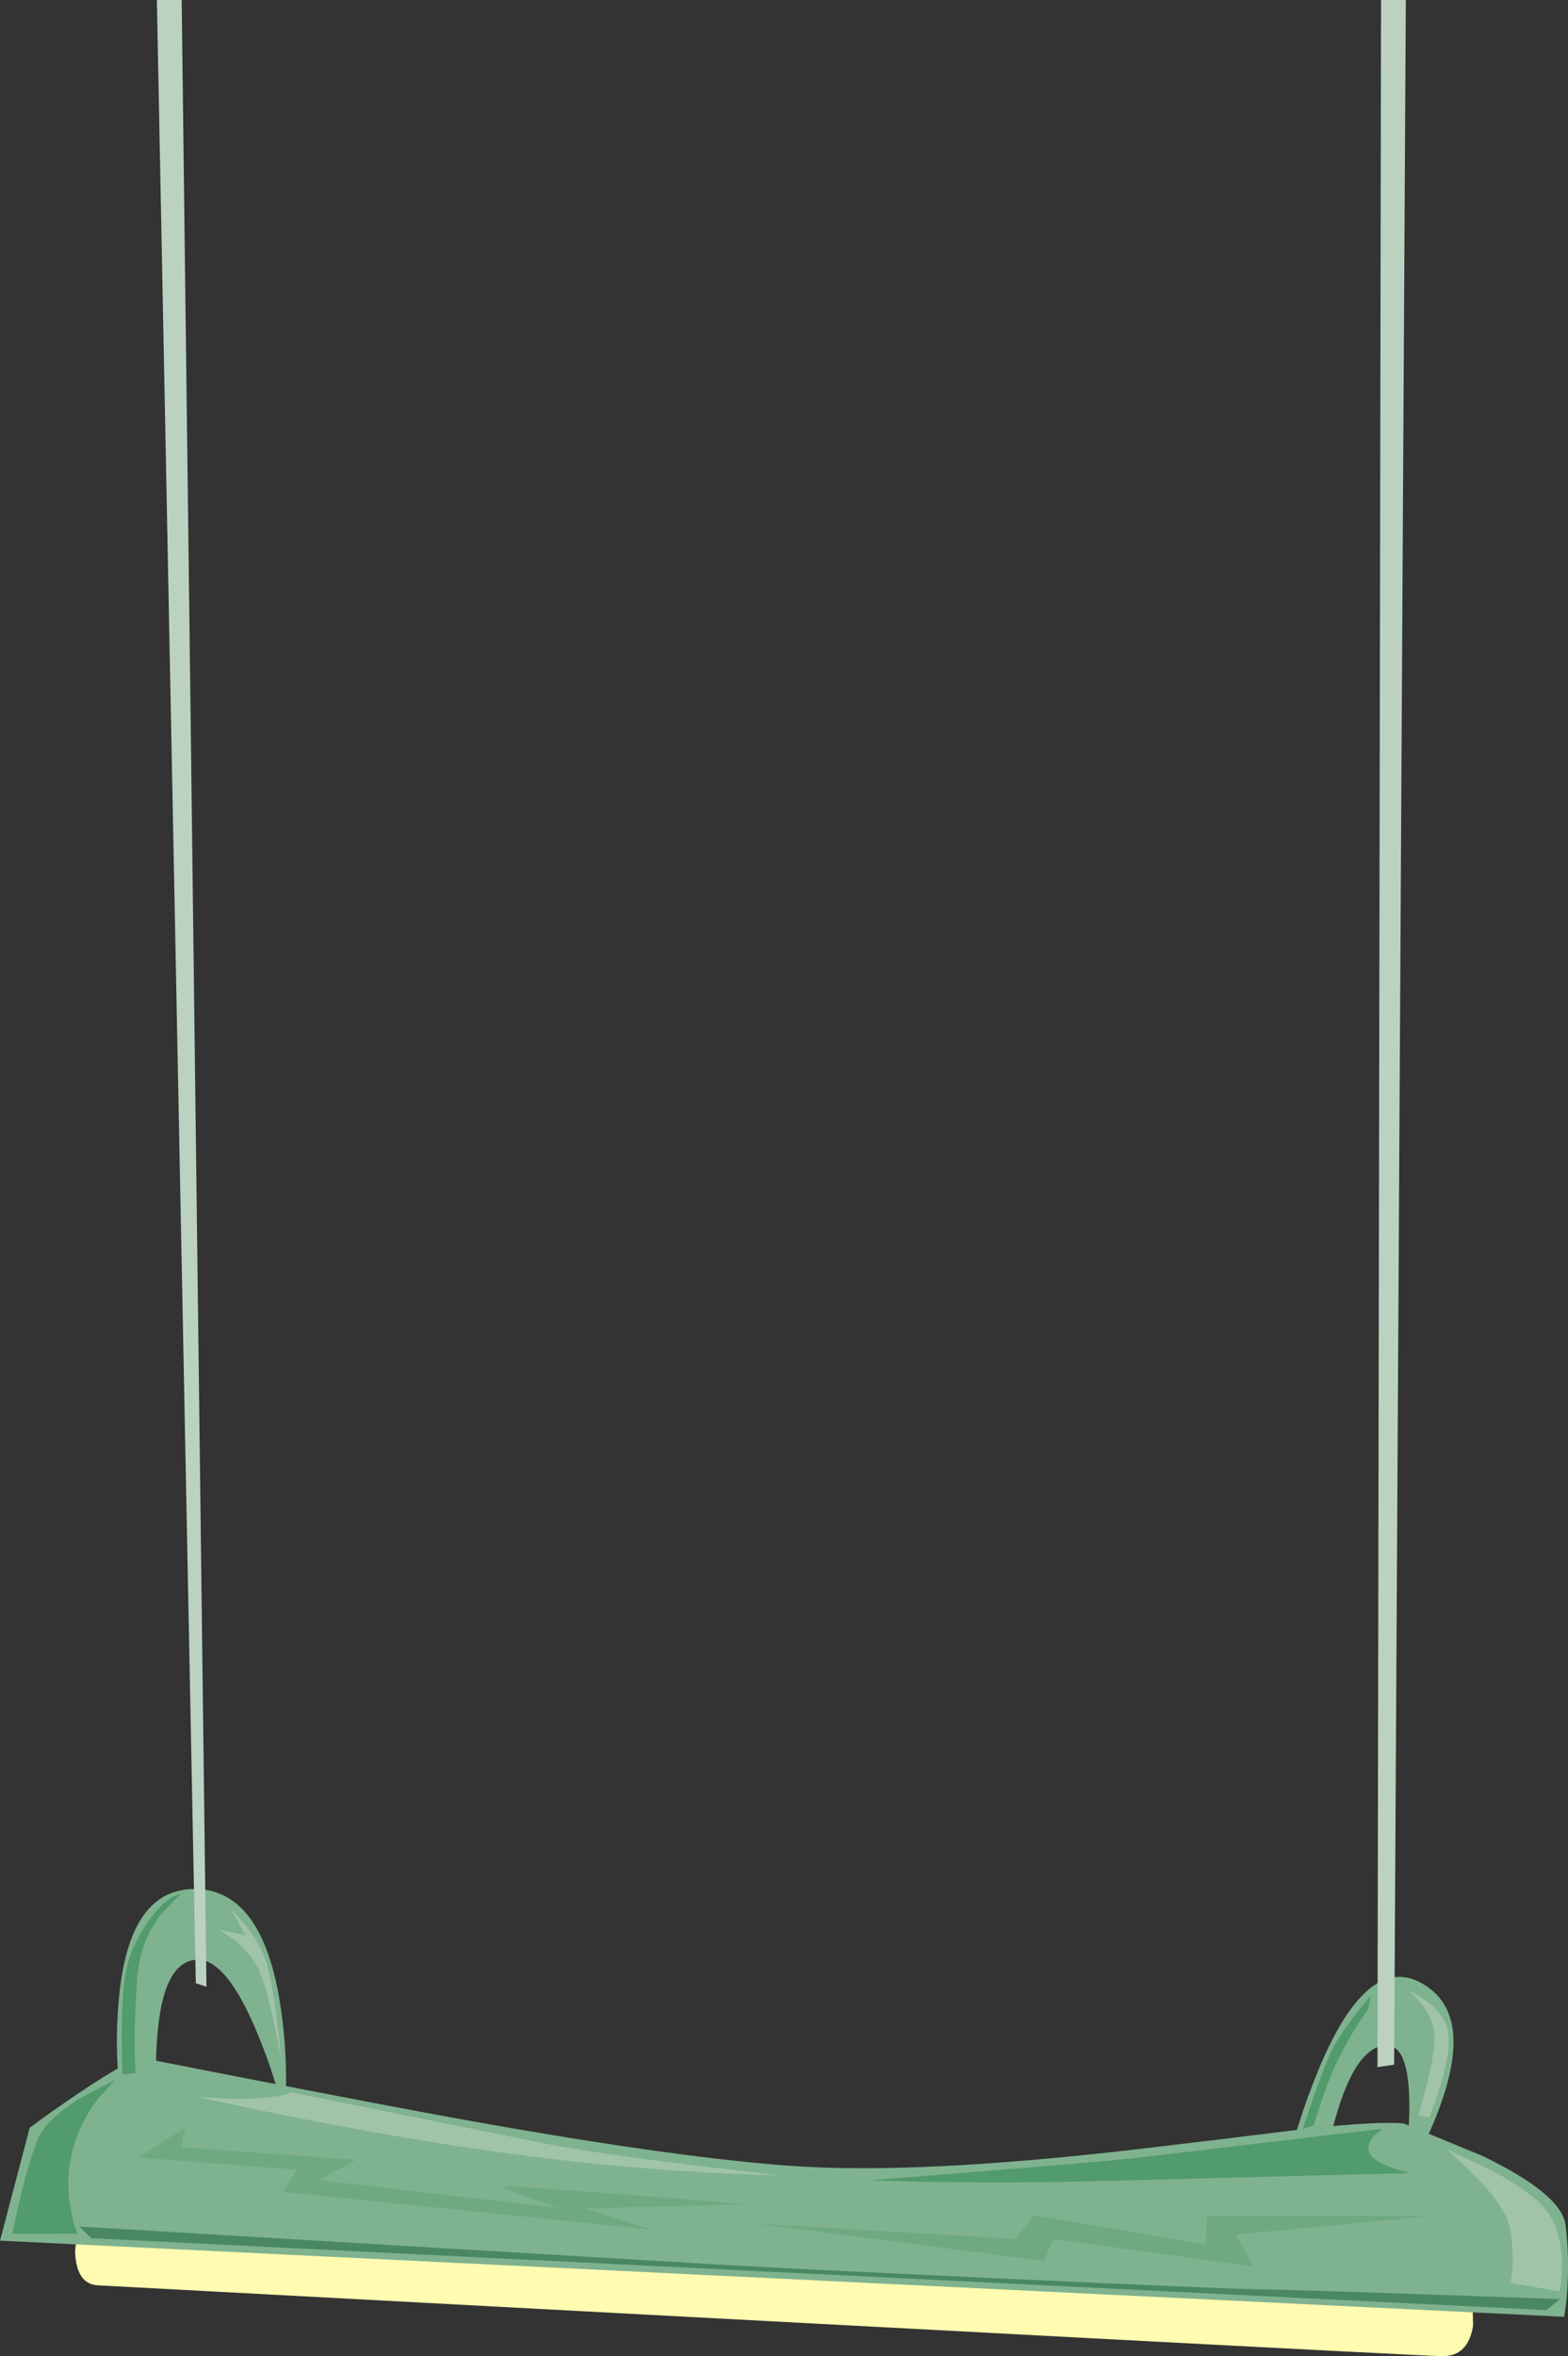 <?xml version="1.0" encoding="iso-8859-1"?>
<!-- Generator: Adobe Illustrator 15.1.0, SVG Export Plug-In . SVG Version: 6.00 Build 0)  -->
<!DOCTYPE svg PUBLIC "-//W3C//DTD SVG 1.1//EN" "http://www.w3.org/Graphics/SVG/1.1/DTD/svg11.dtd">
<svg version="1.1" id="objects" xmlns="http://www.w3.org/2000/svg" xmlns:xlink="http://www.w3.org/1999/xlink" x="0px" y="0px"
	 width="221.4px" height="332.65px" viewBox="0 0 221.4 332.65" style="enable-background:new 0 0 221.4 332.65;"
	 xml:space="preserve">
<rect x="0" y="0" width="221.4" height="332.65" fill="#333333" stroke="none"/>
<g>
	<g>
		<g>
			<path style="fill-rule:evenodd;clip-rule:evenodd;fill:#FFFBB1;" d="M11,313.5l196.9,10.45l0.1,4.399
				c-0.467,2.934-1.95,4.367-4.45,4.301c-4-0.101-67.267-3.434-189.8-10c-1.967-0.134-3.017-1.7-3.15-4.7L11,313.5z"/>
			<path style="fill-rule:evenodd;clip-rule:evenodd;fill:#7FB28F;" d="M20.3,290.6c10.8,2.134,22.317,4.367,34.55,6.7
				c24.566,4.667,43.333,7.483,56.3,8.45c12.199,0.934,29.199,0.1,51-2.5c5.433-0.634,12.733-1.517,21.899-2.65
				c6.9-0.767,11.617-1.033,14.15-0.8l11.05,4.55c7.467,3.601,11.4,6.851,11.8,9.75c0.367,2.934,0.45,5.983,0.25,9.15
				c-0.1,1.566-0.25,2.85-0.45,3.85L0,316.35L4.2,300.4c2.2-1.634,4.517-3.267,6.95-4.9C16.017,292.2,19.067,290.566,20.3,290.6z"/>
			<path style="fill-rule:evenodd;clip-rule:evenodd;fill:#7FB28F;" d="M186.3,291.9c4.467-10.601,9.184-14.617,14.15-12.051
				c4.967,2.567,6.066,8,3.3,16.301c-1.366,4.133-3.25,8.017-5.65,11.649c0.534-3.333,0.834-6.616,0.9-9.85
				c0.066-6.5-1.15-9.55-3.65-9.15c-2.5,0.367-4.616,3.3-6.35,8.8c-0.866,2.733-1.483,5.434-1.85,8.101L181.1,308.6
				C182.333,302.8,184.066,297.233,186.3,291.9z"/>
			<path style="fill-rule:evenodd;clip-rule:evenodd;fill:#7FB28F;" d="M36.5,287.45c-3.067-7.533-6.067-11.117-9-10.75
				c-2.933,0.366-4.683,3.8-5.25,10.3c-0.3,3.267-0.3,6.483,0,9.65l-5.05,0.899c-0.767-5.166-0.9-10.333-0.4-15.5
				c0.967-10.3,4.567-15.416,10.8-15.35c6.267,0.1,10.25,5.483,11.95,16.149c0.833,5.334,1.05,10.667,0.65,16
				C39.267,295.017,38.033,291.217,36.5,287.45z"/>
		</g>
		<path style="fill-rule:evenodd;clip-rule:evenodd;fill:#A0C3AA;" d="M204.25,303.4l6.3,3c4.434,2.366,7.217,4.533,8.351,6.5
			c1.133,1.966,1.683,4.316,1.649,7.05c0,1.399-0.116,2.583-0.35,3.55l-6.95-1.2c0.467-1.967,0.467-4.467,0-7.5
			c-0.3-1.899-1.884-4.366-4.75-7.399L204.25,303.4z"/>
		<path style="fill-rule:evenodd;clip-rule:evenodd;fill:#A0C3AA;" d="M199,281l2.7,1.7c1.833,1.5,2.783,3.149,2.85,4.95
			c0.101,1.767-0.333,4.183-1.3,7.25c-0.467,1.533-0.95,2.883-1.45,4.05l-1.5-0.351c1.533-5.233,2.283-8.933,2.25-11.1
			c0-1.366-0.583-2.85-1.75-4.45L199,281z"/>
		<path style="fill-rule:evenodd;clip-rule:evenodd;fill:#A0C3AA;" d="M32.65,269.55l2.05,2.25c1.433,1.867,2.417,3.65,2.95,5.351
			c0.8,2.733,1.483,7.283,2.05,13.649c-1.2-6.934-2.4-11.434-3.6-13.5c-0.733-1.3-1.817-2.5-3.25-3.6l-1.9-1.25l3.7,0.75
			L32.65,269.55z"/>
		<path style="fill-rule:evenodd;clip-rule:evenodd;fill:#A0C3AA;" d="M27.6,296c4.367,0.4,7.933,0.417,10.7,0.05
			c1.4-0.166,2.35-0.383,2.85-0.649l35.35,7.149c6.6,1.3,17.783,2.816,33.55,4.55c-2.367,0-5.617-0.116-9.75-0.35
			c-8.233-0.434-16.7-1.2-25.4-2.3C60.967,302.684,45.2,299.866,27.6,296z"/>
		<path style="fill-rule:evenodd;clip-rule:evenodd;fill:#519B6D;" d="M25.5,267.4l-2.85,2.949c-1.967,2.634-3.066,5.684-3.3,9.15
			c-0.367,5.533-0.434,9.934-0.2,13.2l-1.85,0.2c-0.233-6.467-0.083-11.25,0.45-14.351c0.4-2.333,1.417-4.684,3.05-7.05
			C22.433,269.066,24,267.7,25.5,267.4z"/>
		<path style="fill-rule:evenodd;clip-rule:evenodd;fill:#519B6D;" d="M16.25,293.65l-2.4,2.649c-1.767,2.3-2.983,4.783-3.65,7.45
			c-0.667,2.7-0.733,5.434-0.2,8.2c0.233,1.399,0.55,2.533,0.95,3.399l-9.2,0.051c1.167-5.834,2.35-10.267,3.55-13.301
			c0.767-1.899,2.817-3.883,6.15-5.949L16.25,293.65z"/>
		<path style="fill-rule:evenodd;clip-rule:evenodd;fill:#519B6D;" d="M187.65,290.35c0.666-1.566,1.866-3.483,3.6-5.75l2.35-2.899
			l-0.449,2l-1.25,1.85c-1,1.533-1.9,3.101-2.7,4.7c-1.3,2.6-2.533,5.866-3.7,9.8l-1.55,0.55
			C185.384,296.233,186.616,292.816,187.65,290.35z"/>
		<path style="fill-rule:evenodd;clip-rule:evenodd;fill:#519B6D;" d="M160.15,304.7l35-4.15l-1.25,1.101
			c-0.733,0.899-0.884,1.716-0.45,2.449s1.5,1.4,3.2,2c0.866,0.301,1.683,0.534,2.449,0.7L152.4,308
			c-6.134,0.134-12.917,0.15-20.351,0.05l-9.35-0.2l16.649-1.35C150.917,305.566,157.85,304.967,160.15,304.7z"/>
		<path style="fill-rule:evenodd;clip-rule:evenodd;fill:#498862;" d="M11.15,314.35l86.5,5.15c5.367,0.366,19.3,1.066,41.8,2.1
			c22.267,1.034,34.816,1.567,37.649,1.601c3.667,0.033,18.051,0.5,43.15,1.399l-1.9,1.551L12.9,316L11.15,314.35z"/>
		<polygon style="fill-rule:evenodd;clip-rule:evenodd;fill:#6EA982;" points="148.7,316.1 147.45,319.2 106.75,313.95 
			143.35,316.1 146.05,312.75 170.2,316.9 170.45,312.9 202,312.85 174.45,315.5 177,320 		"/>
		<path style="fill-rule:evenodd;clip-rule:evenodd;fill:#6EA982;" d="M50.2,304.95L45,307.8l33.8,3.95
			c-1.233-0.434-2.5-0.9-3.8-1.4c-2.567-0.966-3.95-1.517-4.15-1.649c-0.2-0.134,5.467,0.233,17,1.1c5.8,0.467,11.6,0.934,17.4,1.4
			l-22.75,0.6l9.65,3l-52.25-5.35c0.4-0.566,0.783-1.117,1.15-1.65c0.7-1.1,0.934-1.616,0.7-1.55c-0.333,0.066-7.7-0.483-22.1-1.65
			l6.5-4.25l-0.55,2.801L50.2,304.95z"/>
	</g>
	<polygon style="fill-rule:evenodd;clip-rule:evenodd;fill:#BCD2C1;" points="25.65,0 29.15,280.5 27.65,280 22.15,0 	"/>
	<polygon style="fill-rule:evenodd;clip-rule:evenodd;fill:#BCD2C1;" points="198.5,0 196.85,291.5 194.5,291.85 195,0 	"/>
</g>
</svg>
